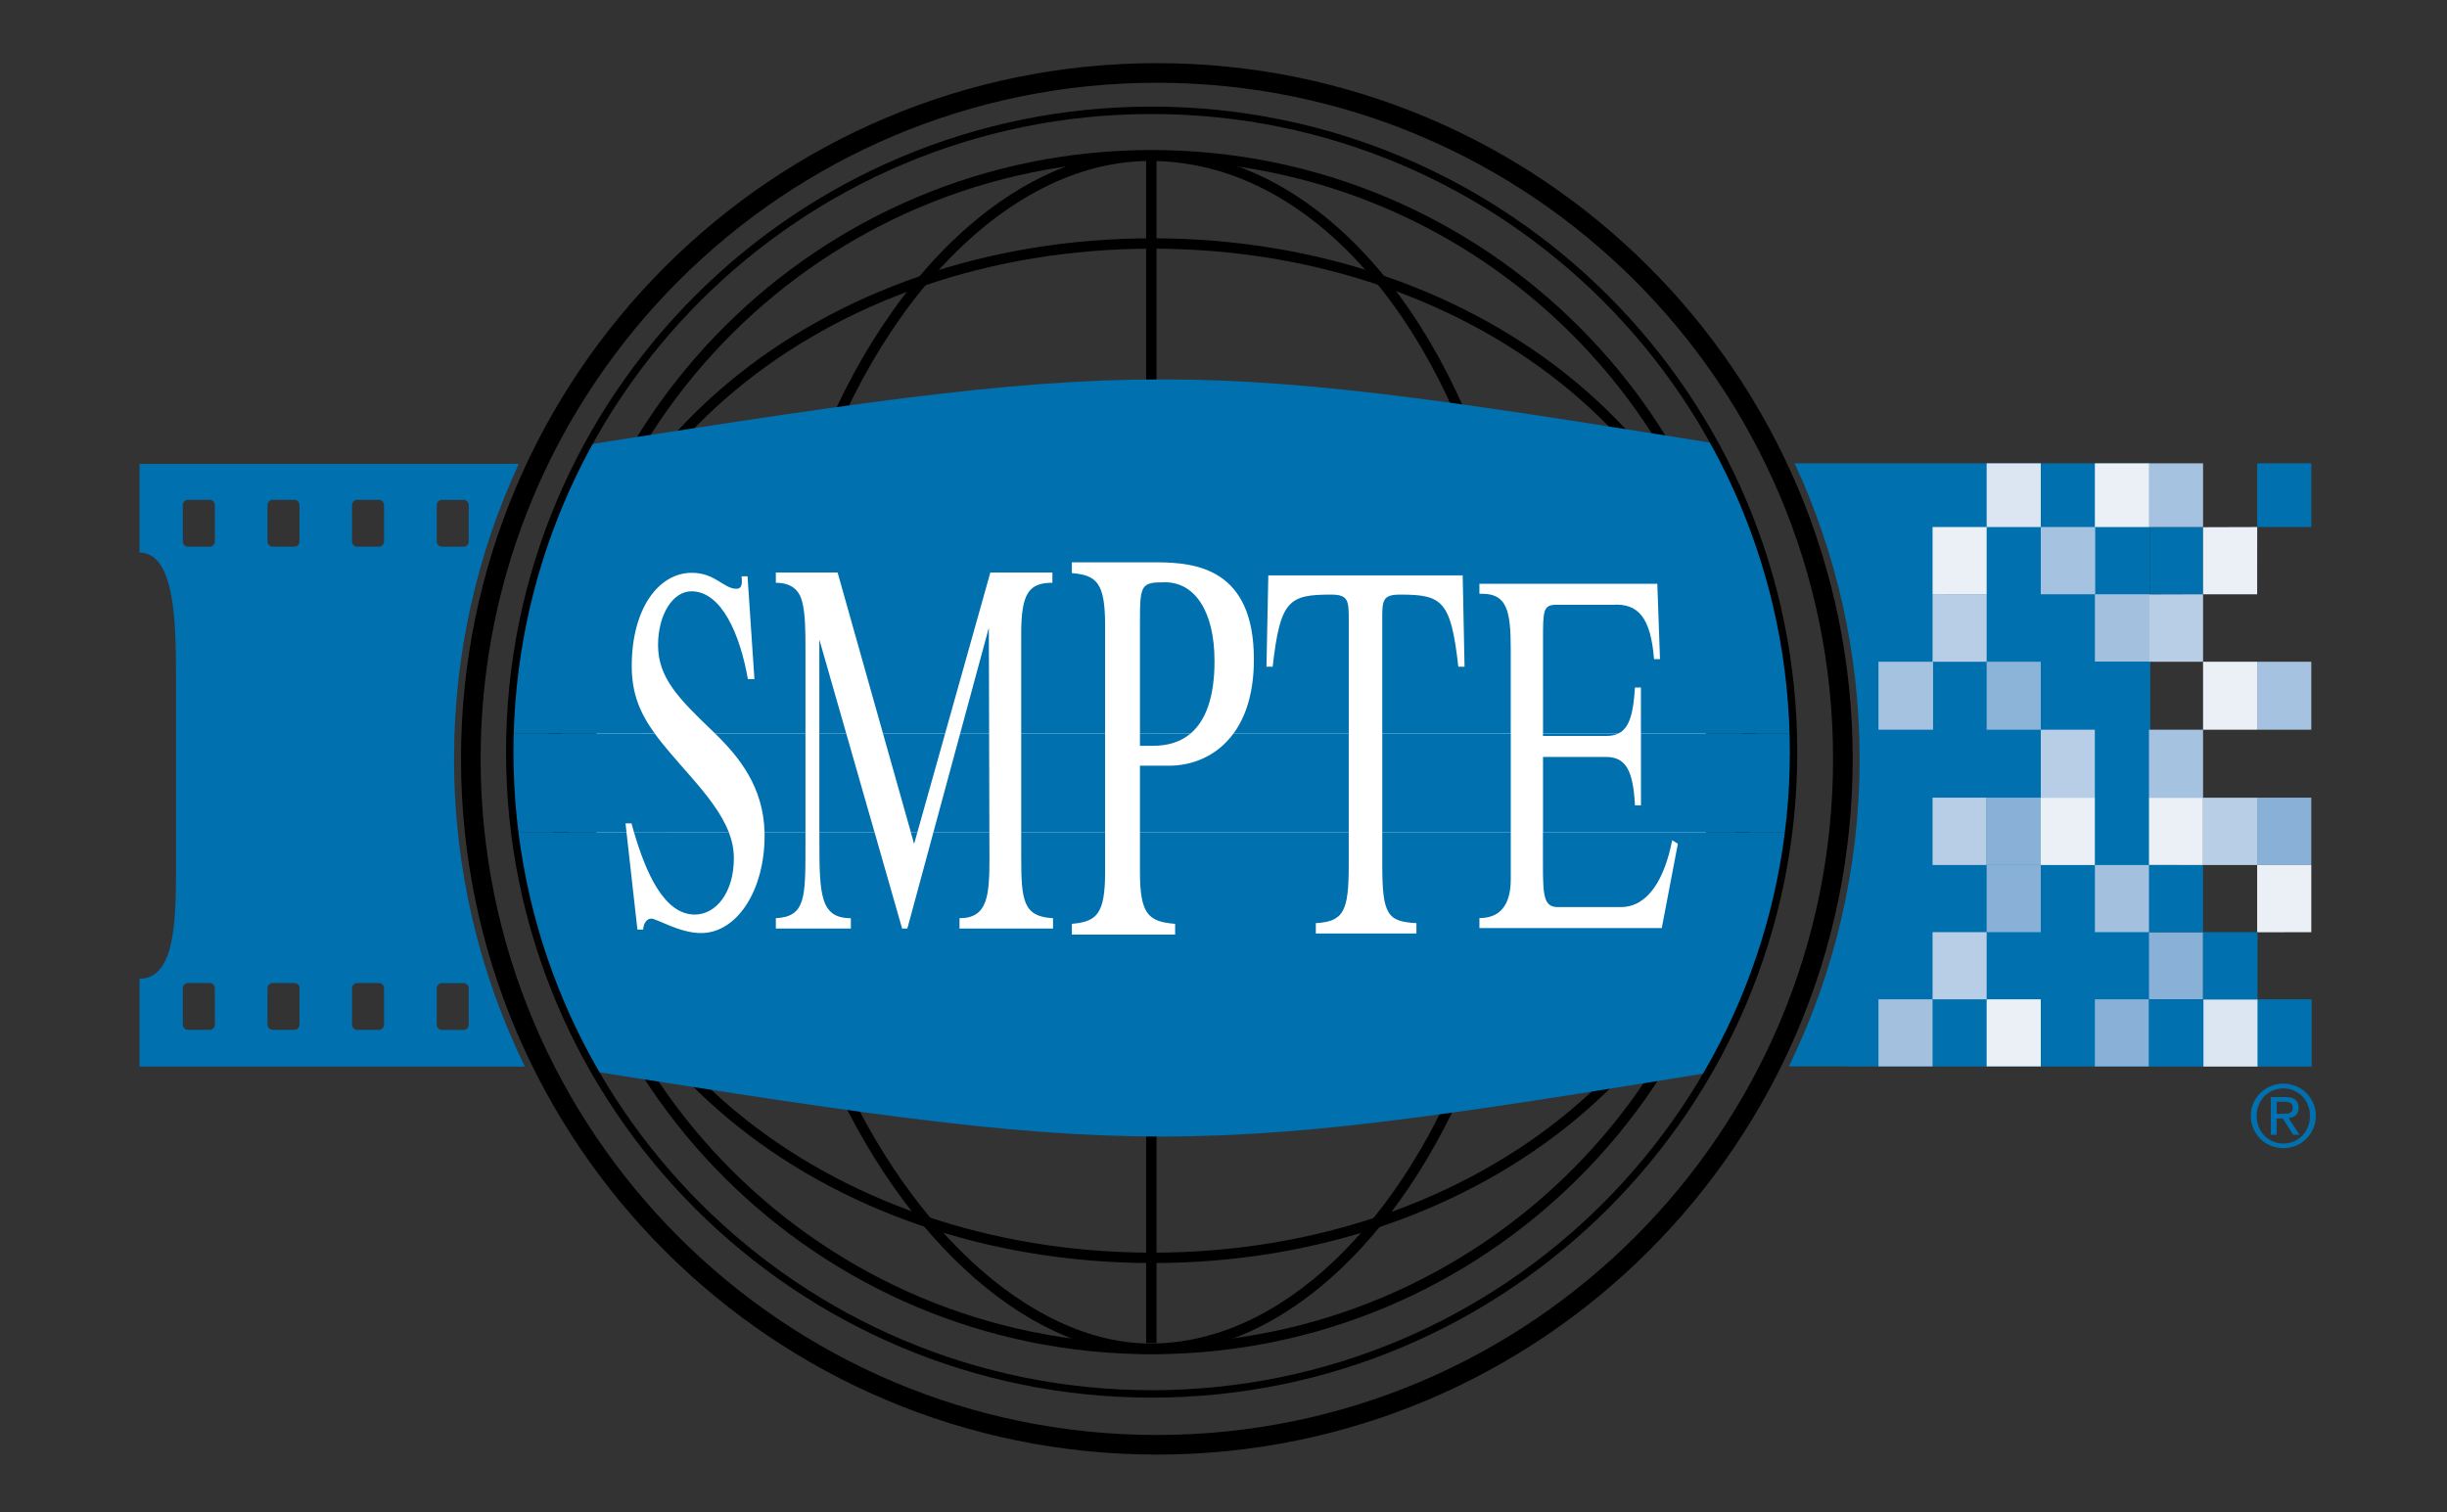 <?xml version="1.0" encoding="utf-8"?>
<!-- Generator: Adobe Illustrator 24.2.0, SVG Export Plug-In . SVG Version: 6.00 Build 0)  -->
<svg version="1.1" id="Layer_1" xmlns="http://www.w3.org/2000/svg" xmlns:xlink="http://www.w3.org/1999/xlink" x="0px" y="0px"
	 viewBox="0 0 593.96 367.11" style="enable-background:new 0 0 593.96 367.11;" xml:space="preserve">
<rect x="0" y="0" width="593.96" height="367.11" fill="#333333" stroke="none"/>
<style type="text/css">
	.st0{fill:#FFFFFF;}
	.st1{fill:none;stroke:#000000;stroke-width:2.52;stroke-miterlimit:3.864;}
	.st2{clip-path:url(#SVGID_2_);fill-rule:evenodd;clip-rule:evenodd;fill:#0070AF;}
	.st3{fill-rule:evenodd;clip-rule:evenodd;}
	.st4{fill-rule:evenodd;clip-rule:evenodd;fill:#0070AF;}
	.st5{fill-rule:evenodd;clip-rule:evenodd;fill:#8CB3D8;}
	.st6{fill-rule:evenodd;clip-rule:evenodd;fill:#B8CDE6;}
	.st7{fill-rule:evenodd;clip-rule:evenodd;fill:#89B1D7;}
	.st8{fill-rule:evenodd;clip-rule:evenodd;fill:#EBF0F7;}
	.st9{fill-rule:evenodd;clip-rule:evenodd;fill:#A3C0DF;}
	.st10{fill-rule:evenodd;clip-rule:evenodd;fill:#A5C2E0;}
	.st11{fill-rule:evenodd;clip-rule:evenodd;fill:#DCE5F2;}
	.st12{fill:#A3C0DF;}
	.st13{fill:#B8CDE6;}
	.st14{fill:#0070AF;}
	.st15{fill:#A5C2E0;}
	.st16{fill:#DCE5F2;}
	.st17{fill:#EBF0F7;}
	.st18{fill:#89B1D7;}
</style>
<g>
	<polygon class="st0" points="144.77,133.15 414.08,133.15 414.08,237.09 144.77,237.09 144.77,133.15 	"/>
	<path class="st1" d="M134.23,182.59c0-80.03,65.06-144.91,145.31-144.91c80.26,0,145.32,64.88,145.32,144.91
		c0,80.03-65.06,144.91-145.32,144.91C199.29,327.5,134.23,262.62,134.23,182.59L134.23,182.59z"/>
	<line class="st1" x1="279.46" y1="257" x2="279.46" y2="326.06"/>
	<line class="st1" x1="279.46" y1="38.06" x2="279.46" y2="122.42"/>
	<path class="st1" d="M135.15,182.24c0-71.32,64.73-123.13,144.58-123.13c79.85,0,144.58,51.81,144.58,123.13
		s-64.73,123.13-144.58,123.13C199.88,305.36,135.15,253.55,135.15,182.24L135.15,182.24z"/>
	<path class="st1" d="M357.93,254.15c-16.27,43.47-46.32,73.27-78.67,73.27c-30.18,0-61.71-29.79-79.19-73.27"/>
	<path class="st1" d="M193.76,127.57c14.74-52.37,49.34-89.75,85.38-89.75c38.65,0,71.11,37.38,84.66,89.75"/>
	<g>
		<defs>
			<path id="SVGID_1_" d="M123.73,182.59c0-86.05,69.76-155.81,155.81-155.81c86.06,0,155.81,69.76,155.81,155.81
				c0,86.05-69.76,155.81-155.81,155.81C193.49,338.4,123.73,268.64,123.73,182.59L123.73,182.59z"/>
		</defs>
		<clipPath id="SVGID_2_">
			<use xlink:href="#SVGID_1_"  style="overflow:visible;"/>
		</clipPath>
		<path class="st2" d="M152.07,202.04l2.65,23.63h1.38c0.15-1.82,1.09-2.66,1.96-2.66c1.38,0,6.88,3.51,12.1,3.51
			c8.69,0,15.43-10.29,15.43-23.62c0-0.29,0-0.58-0.01-0.86l9.93,0v3.33c0,12.65,0,17.16-7.19,17.54v2.51h18.21v-2.51
			c-7.42,0-7.64-5.64-7.64-18.91v-1.96h13.39l6.69,23.38h1.27l6.33-23.38h13.58l0.02,5.84c0,9.39-0.3,15.03-7.27,15.03v2.51h22.7
			v-2.51c-7.27-0.38-7.72-4.26-7.72-15.03v-5.84l20.36,0v9.66c0,10.35-2.12,12.05-8.07,12.58v2.62h25.07v-2.62
			c-6.42-0.52-8.54-2.23-8.54-12.58v-9.66h50.68V210c0,11.21-1.21,13.73-7.99,14.11v2.52h24.42v-2.52
			c-7.01-0.38-8.29-2.02-8.29-14.11v-7.96h31.19v11.39c0,6.9-3.11,9.45-7.61,9.45v2.42h44.26l3.91-20.47l-1.38-0.85
			c-1.88,9.57-5.94,16.23-12.46,16.23h-15.29c-3.33,0-3.62-2.54-3.62-10.17v-8l64.32,0c-1.07,31.45-6.45,55.49-6.45,55.49
			c-149.2,24.51-150.42,24.51-304.5,0c0.16,0.07-5.33-25.15-7.36-55.49L152.07,202.04L152.07,202.04z M176.9,202.04
			c0.8,2.07,1.23,4.15,1.23,6.31c0,8.36-4.35,13.68-9.49,13.68c-7.37,0-11.83-10.01-14.75-20L176.9,202.04L176.9,202.04z
			 M222.68,202.04l-0.8,2.83l-0.8-2.83H222.68L222.68,202.04z"/>
		<path class="st2" d="M158.9,178.04c2.25,3.12,5.11,6.3,8.43,10.09c4.49,5.11,7.87,9.49,9.57,13.91l-23.01,0
			c-0.21-0.73-0.41-1.45-0.61-2.16h-1.45l0.24,2.16h-31.53c-0.45-6.74-0.73-13.74-0.74-20.78c0-1.07,0-2.14,0.02-3.22L158.9,178.04
			L158.9,178.04z M195.51,178.04v24l-9.93,0c-0.29-10.87-5.98-18.12-12.04-24L195.51,178.04L195.51,178.04z M205.4,178.04l6.87,24
			l-13.39,0v-24H205.4L205.4,178.04z M229.42,178.04l-6.74,24h-1.59l-6.77-24H229.42L229.42,178.04z M240.09,178.04l0.06,24
			l-13.58,0l6.5-24L240.09,178.04L240.09,178.04z M268.24,178.04v24l-20.36,0v-24L268.24,178.04L268.24,178.04z M289.03,178.04
			c-2.49,2.13-5.63,3.01-9.04,3.01h-3.29v-3.01L289.03,178.04L289.03,178.04z M327.38,178.04v24H276.7v-16.15h7.05
			c5.61,0,11.61-2.27,15.68-7.85L327.38,178.04L327.38,178.04z M366.71,178.04v24h-31.19v-24L366.71,178.04L366.71,178.04z
			 M392.9,178.04c-0.84,0.43-1.86,0.63-3.08,0.63h-15.29v-0.63H392.9L392.9,178.04z M438.79,178.04c0.16,4.54,0.25,9.07,0.25,13.5
			c0,3.58-0.07,7.08-0.18,10.51l-64.32-0.01v-18.28h15.29c4.93,0,6.59,3.51,7.03,11.75h1.45v-17.47H438.79L438.79,178.04z"/>
		<path class="st2" d="M119.82,178.04c0.43-33.8,8.09-67.77,8.09-67.77c154.07-24.22,155.29-24.22,304.5,0
			c0.09,0.32,5.18,34.37,6.39,67.76l-40.5,0v-11.12h-1.45c-0.38,6.31-1.34,9.79-3.95,11.12l-18.36,0V155.3c0-7.02,0-8.48,3.26-8.48
			h13.76c6.01-0.36,9.13,3.03,9.92,13.2h1.45l-0.65-18.29H359.1v2.42h0.65c6.01,0,6.95,4.12,6.95,13.32v20.56h-31.19v-27.51
			c0-4.66,0-6.17,4.3-6.17c10.25,0,12.36,1.39,14.17,17.51h1.51l-0.45-22.18h-47.18l-0.45,22.18h1.51
			c1.81-16.13,3.92-17.51,14.17-17.51c4.22,0,4.3,1.51,4.3,6.17v27.52l-27.95,0c2.98-4.08,4.92-9.93,4.92-17.95
			c0-22.01-13.95-23.58-23.82-23.58h-20.37v2.62c5.95,0.52,8.07,2.23,8.07,12.57v26.33h-20.36v-24.15c0-9.77,1.8-12.4,7.57-12.4
			v-2.5h-15.06l-10.97,39.05h-15.1l-11.01-39.05h-14.99v2.5c3.6,0,5.62,1.63,6.37,4.51c0.82,3.01,0.82,7.64,0.82,11.77v20.27
			l-21.97,0c-0.28-0.27-0.56-0.54-0.84-0.81c-7.97-7.63-12.97-12.72-12.97-20.59c0-7.51,3.62-13.08,8.11-13.08
			c7.32,0,11.81,10.54,13.69,21.31h1.59l-1.67-24.95h-1.45c0.22,1.94,0,3.03-1.23,3.03c-3.12,0-5.14-3.88-10.87-3.88
			c-7.97,0-14.56,8.6-14.56,22.65c0,6.71,2.04,11.45,5.55,16.31L119.82,178.04L119.82,178.04z M198.88,178.04v-22.77l6.52,22.77
			L198.88,178.04L198.88,178.04z M233.07,178.04l6.95-25.65l0.07,25.65L233.07,178.04L233.07,178.04z M276.7,178.04v-26.86
			c0-9.3,0.24-9.82,6.11-9.82c7.13,0,11.99,6.94,11.99,19.12c0,9.04-2.25,14.54-5.77,17.55L276.7,178.04L276.7,178.04z"/>
		<use xlink:href="#SVGID_1_"  style="overflow:visible;fill:none;stroke:#000000;stroke-width:1.8;stroke-miterlimit:3.864;"/>
	</g>
	<path class="st3" d="M116.66,184.23c0,90.65,73.49,164.14,164.14,164.14c90.65,0,164.14-73.49,164.14-164.14
		c0-90.65-73.49-164.14-164.14-164.14C190.14,20.09,116.66,93.58,116.66,184.23L116.66,184.23z M111.9,184.23
		c0-93.28,75.62-168.9,168.9-168.9s168.9,75.62,168.9,168.9c0,93.28-75.62,168.9-168.9,168.9S111.9,277.51,111.9,184.23
		L111.9,184.23z"/>
	<path class="st4" d="M44.38,131.45c0,0.7,0.57,1.27,1.27,1.27h5.23c0.7,0,1.27-0.57,1.27-1.27v-8.84c0-0.7-0.57-1.27-1.27-1.27
		h-5.23c-0.7,0-1.27,0.57-1.27,1.27V131.45L44.38,131.45z M64.93,131.45c0,0.7,0.57,1.27,1.27,1.27h5.23c0.7,0,1.27-0.57,1.27-1.27
		v-8.84c0-0.7-0.57-1.27-1.27-1.27H66.2c-0.7,0-1.27,0.57-1.27,1.27V131.45L64.93,131.45z M85.45,131.45c0,0.7,0.57,1.27,1.27,1.27
		h5.23c0.7,0,1.27-0.57,1.27-1.27v-8.84c0-0.7-0.57-1.27-1.27-1.27h-5.23c-0.7,0-1.27,0.57-1.27,1.27V131.45L85.45,131.45z
		 M106.01,131.46c0,0.7,0.57,1.27,1.27,1.27h5.23c0.7,0,1.27-0.57,1.27-1.27v-8.84c0-0.7-0.57-1.27-1.27-1.27h-5.23
		c-0.7,0-1.27,0.57-1.27,1.27V131.46L106.01,131.46z M44.38,248.75c0,0.7,0.57,1.27,1.27,1.27h5.23c0.7,0,1.27-0.57,1.27-1.27v-8.84
		c0-0.7-0.57-1.27-1.27-1.27h-5.23c-0.7,0-1.27,0.57-1.27,1.27V248.75L44.38,248.75z M64.93,248.75c0,0.7,0.57,1.27,1.27,1.27h5.23
		c0.7,0,1.27-0.57,1.27-1.27v-8.84c0-0.7-0.57-1.27-1.27-1.27H66.2c-0.7,0-1.27,0.57-1.27,1.27V248.75L64.93,248.75z M85.45,248.75
		c0,0.7,0.57,1.27,1.27,1.27h5.23c0.7,0,1.27-0.57,1.27-1.27v-8.84c0-0.7-0.57-1.27-1.27-1.27h-5.23c-0.7,0-1.27,0.57-1.27,1.27
		V248.75L85.45,248.75z M106.01,248.78c0,0.7,0.57,1.27,1.27,1.27h5.23c0.7,0,1.27-0.57,1.27-1.27v-8.84c0-0.7-0.57-1.27-1.27-1.27
		h-5.23c-0.7,0-1.27,0.57-1.27,1.27V248.78L106.01,248.78z M33.86,258.94v-21.31c9.03-0.07,8.86-15.3,8.86-28.87v-42.45
		c0-13.57,0.17-32.1-8.86-32.17v-21.52h92.06c-10.08,21.77-15.71,46.03-15.71,71.6c0,26.8,6.18,52.15,17.19,74.72H33.86
		L33.86,258.94z"/>
	<path class="st4" d="M435.6,112.48h86.29v146.44l-87.68-0.03c11-22.55,17.17-47.89,17.17-74.67
		C451.38,158.6,445.73,134.29,435.6,112.48L435.6,112.48z"/>
	<polygon class="st4" points="508.68,160.81 521.89,160.81 521.89,177.15 508.68,177.15 508.68,160.81 	"/>
	<polygon class="st5" points="482.22,160.65 495.36,160.65 495.36,177.15 482.22,177.15 482.22,160.65 	"/>
	<polygon class="st6" points="469.09,226.3 482.22,226.3 482.22,242.6 469.09,242.6 469.09,226.3 	"/>
	<polygon class="st6" points="469.09,144.27 482.22,144.27 482.22,160.65 469.09,160.65 469.09,144.27 	"/>
	<polygon class="st6" points="495.36,177.15 508.48,177.15 508.48,193.65 495.36,193.65 495.36,177.15 	"/>
	<polygon class="st6" points="469.09,193.65 482.22,193.65 482.22,210 469.09,209.99 469.09,193.65 	"/>
	<polygon class="st7" points="482.22,210 495.36,210 495.36,226.3 482.22,226.3 482.22,210 	"/>
	<polygon class="st7" points="482.22,193.65 495.36,193.65 495.36,210 482.22,209.99 482.22,193.65 	"/>
	<polygon class="st8" points="482.22,242.6 495.36,242.6 495.36,258.89 482.22,258.89 482.22,242.6 	"/>
	<polygon class="st9" points="455.96,242.6 469.09,242.6 469.09,258.89 455.96,258.89 455.96,242.6 	"/>
	<polygon class="st10" points="455.96,160.65 469.21,160.65 469.21,177.15 455.96,177.15 455.96,160.65 	"/>
	<polygon class="st7" points="508.49,242.6 521.62,242.6 521.62,258.89 508.49,258.89 508.49,242.6 	"/>
	<polygon class="st4" points="547.88,242.6 561.1,242.6 561.1,258.93 547.88,258.93 547.88,242.6 	"/>
	<polygon class="st7" points="521.62,226.3 534.75,226.3 534.75,242.6 521.62,242.6 521.62,226.3 	"/>
	<polygon class="st11" points="534.75,242.6 547.97,242.6 547.97,258.93 534.75,258.93 534.75,242.6 	"/>
	<polygon class="st12" points="508.49,144.27 521.7,144.27 521.7,160.61 508.49,160.61 508.49,144.27 	"/>
	<polygon class="st13" points="534.75,193.66 547.97,193.66 547.97,210 534.75,210 534.75,193.66 	"/>
	<polygon class="st14" points="521.89,127.94 534.75,127.95 534.75,144.27 521.89,144.27 521.89,127.94 	"/>
	<polygon class="st15" points="495.36,127.94 508.57,127.94 508.57,144.27 495.36,144.27 495.36,127.94 	"/>
	<polygon class="st13" points="521.62,144.31 534.75,144.27 534.75,160.65 521.62,160.65 521.62,144.31 	"/>
	<polygon class="st16" points="482.22,112.48 495.36,112.48 495.36,127.95 482.22,127.95 482.22,112.48 	"/>
	<polygon class="st17" points="469.09,127.95 482.22,127.95 482.22,144.27 469.09,144.29 469.09,127.95 	"/>
	<polygon class="st17" points="534.75,127.99 547.89,127.95 547.88,144.27 534.75,144.27 534.75,127.99 	"/>
	<polygon class="st17" points="534.75,160.65 547.88,160.65 547.88,177.15 534.75,177.15 534.75,160.65 	"/>
	<polygon class="st17" points="521.62,193.65 534.75,193.65 534.75,210 521.62,209.99 521.62,193.65 	"/>
	<polygon class="st14" points="547.88,112.49 561.02,112.48 561.02,127.95 547.88,127.95 547.88,112.49 	"/>
	<polygon class="st18" points="547.88,193.65 561.02,193.65 561.02,210 547.88,209.99 547.88,193.65 	"/>
	<polygon class="st17" points="547.88,210 561.02,210 561.02,226.3 547.88,226.33 547.88,210 	"/>
	<polygon class="st15" points="547.88,160.65 561.02,160.65 561.02,177.15 547.88,177.15 547.88,160.65 	"/>
	<polygon class="st17" points="495.36,193.65 508.49,193.65 508.49,210 495.36,210 495.36,193.65 	"/>
	<polygon class="st15" points="521.54,112.48 534.75,112.48 534.75,127.95 521.54,127.95 521.54,112.48 	"/>
	<polygon class="st14" points="521.62,210 534.75,210.03 534.75,226.33 521.62,226.33 521.62,210 	"/>
	<polygon class="st14" points="534.75,226.3 547.97,226.3 547.97,242.64 534.75,242.64 534.75,226.3 	"/>
	<polygon class="st14" points="521.62,242.6 534.84,242.6 534.84,258.93 521.62,258.93 521.62,242.6 	"/>
	<polygon class="st12" points="508.49,210 521.62,210 521.62,226.3 508.49,226.3 508.49,210 	"/>
	<polygon class="st15" points="521.62,177.15 534.75,177.15 534.75,193.65 521.62,193.65 521.62,177.15 	"/>
	<polygon class="st17" points="508.49,112.48 521.62,112.48 521.62,127.95 508.49,127.95 508.49,112.48 	"/>
</g>
<g>
	<path class="st14" d="M546.97,267.79c0.42-0.95,0.99-1.77,1.71-2.47c0.72-0.7,1.56-1.25,2.52-1.65c0.96-0.4,1.97-0.6,3.05-0.6
		c1.08,0,2.09,0.2,3.04,0.6c0.95,0.4,1.78,0.95,2.5,1.65c0.71,0.7,1.28,1.52,1.7,2.47c0.42,0.95,0.63,1.98,0.63,3.08
		c0,1.13-0.21,2.18-0.63,3.13c-0.42,0.96-0.99,1.79-1.7,2.49c-0.71,0.71-1.54,1.25-2.5,1.65c-0.95,0.39-1.96,0.59-3.04,0.59
		c-1.08,0-2.09-0.2-3.05-0.59c-0.96-0.39-1.8-0.94-2.52-1.65c-0.72-0.71-1.29-1.54-1.71-2.49c-0.42-0.96-0.63-2-0.63-3.13
		C546.35,269.77,546.55,268.74,546.97,267.79z M548.26,273.55c0.33,0.82,0.78,1.53,1.36,2.13c0.58,0.6,1.27,1.07,2.06,1.42
		c0.79,0.34,1.65,0.51,2.57,0.51c0.91,0,1.75-0.17,2.54-0.51c0.78-0.34,1.46-0.81,2.05-1.42c0.58-0.6,1.03-1.31,1.36-2.13
		c0.33-0.82,0.49-1.71,0.49-2.67c0-0.94-0.17-1.81-0.49-2.62c-0.33-0.81-0.78-1.51-1.36-2.11c-0.58-0.59-1.26-1.06-2.05-1.4
		s-1.63-0.51-2.54-0.51c-0.92,0-1.78,0.17-2.57,0.51c-0.79,0.34-1.48,0.81-2.06,1.4c-0.58,0.59-1.04,1.3-1.36,2.11
		c-0.33,0.81-0.49,1.68-0.49,2.62C547.77,271.84,547.93,272.73,548.26,273.55z M554.73,266.33c1.09,0,1.9,0.22,2.42,0.65
		c0.52,0.43,0.79,1.09,0.79,1.97c0,0.82-0.23,1.43-0.69,1.81c-0.46,0.38-1.03,0.61-1.72,0.68l2.62,4.05h-1.53l-2.5-3.94h-1.51v3.94
		h-1.42v-9.16H554.73z M554.1,270.39c0.32,0,0.63-0.01,0.91-0.03c0.29-0.02,0.54-0.08,0.77-0.18c0.22-0.1,0.4-0.25,0.54-0.45
		c0.13-0.2,0.2-0.48,0.2-0.85c0-0.31-0.06-0.55-0.18-0.73c-0.12-0.18-0.27-0.32-0.46-0.42c-0.19-0.1-0.41-0.16-0.65-0.2
		s-0.49-0.05-0.72-0.05h-1.89v2.91H554.1z"/>
</g>
</svg>
